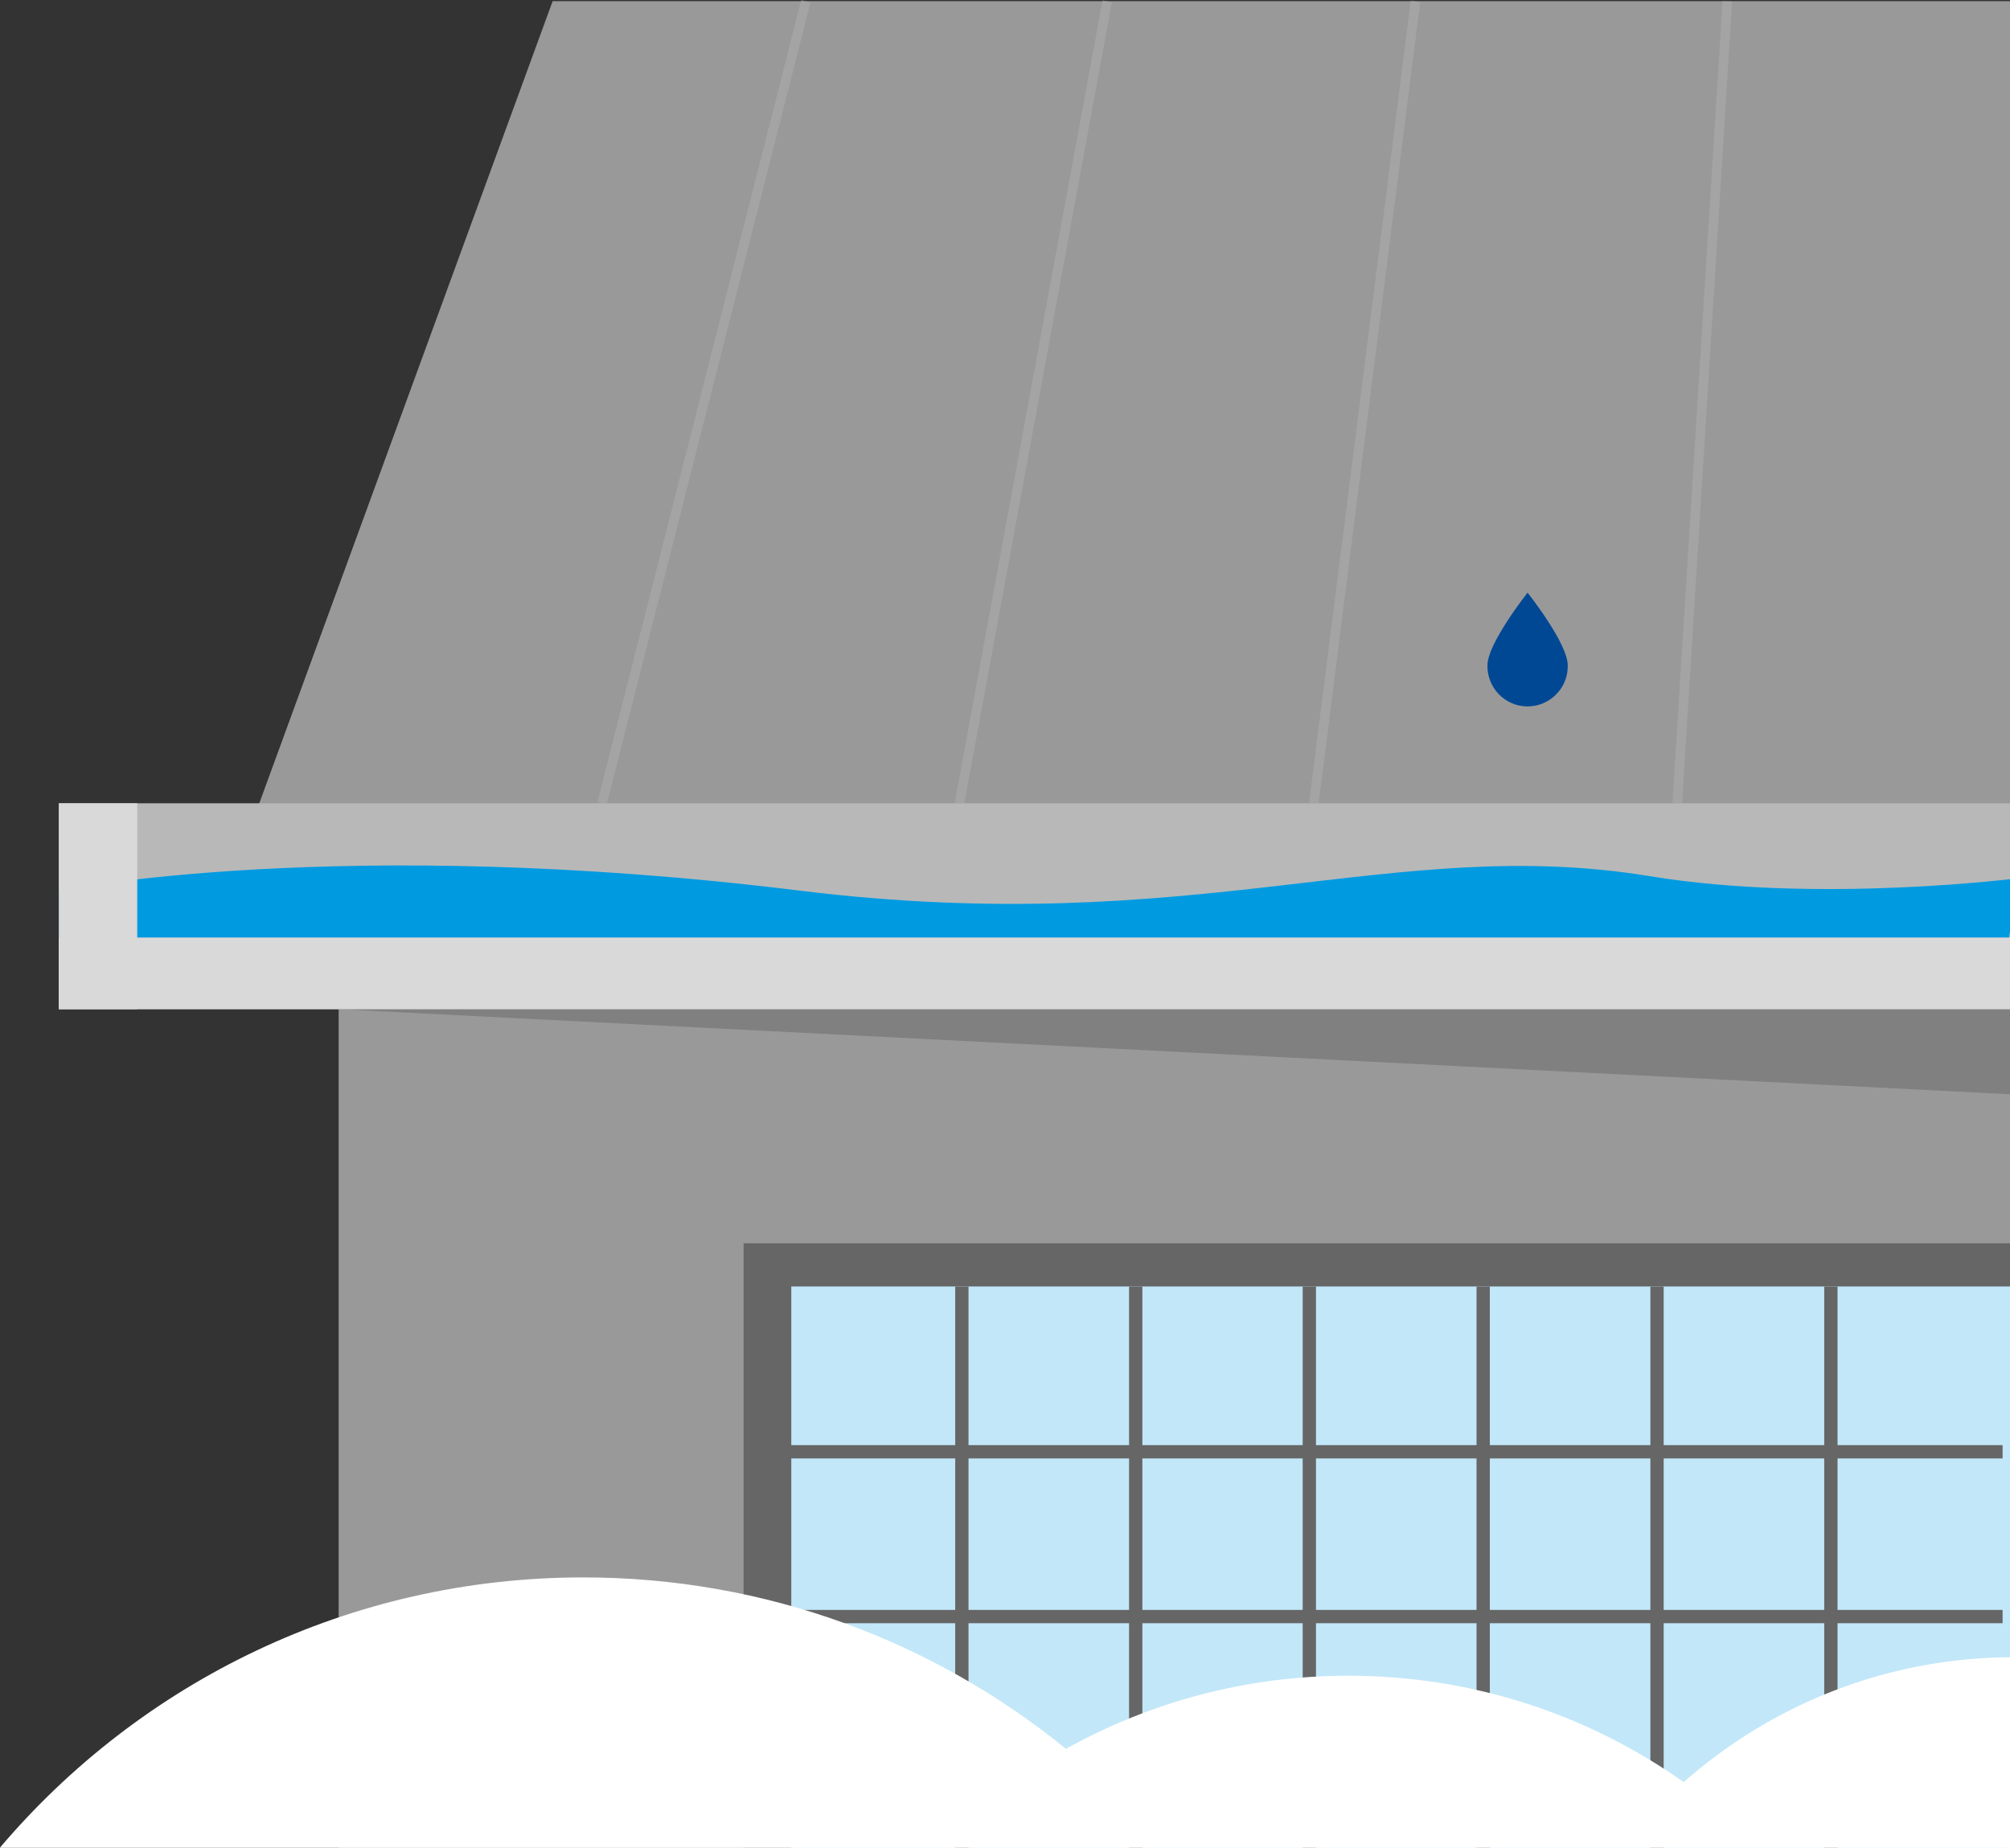 <?xml version="1.0" encoding="utf-8"?>
<!-- Generator: Adobe Illustrator 27.5.0, SVG Export Plug-In . SVG Version: 6.00 Build 0)  -->
<svg version="1.1" id="Layer_1" xmlns="http://www.w3.org/2000/svg" xmlns:xlink="http://www.w3.org/1999/xlink" x="0px" y="0px"
	 viewBox="0 0 846.3 778.4" enable-background="new 0 0 846.3 778.4" xml:space="preserve">
<rect x="0" y="0" width="846.3" height="778.4" fill="#333333" stroke="none"/>
<g id="Group_1673" transform="translate(-996.516 -4106.406)">
	<rect id="Rectangle_754" x="1139.1" y="4531.4" fill="#999999" width="746.1" height="353.4"/>
	<path id="Path_2165" fill="#808080" d="M1885.2,4569.4l-746.1-38h746.1L1885.2,4569.4z"/>
	<path id="Path_2168" fill="#999999" d="M1844.6,4470.1h-748.2l132.8-363.2h615.4L1844.6,4470.1z"/>
	<rect id="Rectangle_755" x="1021.3" y="4444.7" fill="#B8B8B8" width="863.8" height="86.7"/>
	<rect id="Rectangle_756" x="1021.3" y="4501.2" fill="#D9D9D9" width="863.8" height="30.2"/>
	<g id="Group_1418" transform="translate(-1549 2145.336)" opacity="0.5">
		<g id="Group_1417">
			<g>
				<defs>
					<rect id="SVGID_1_" x="2797.1" y="1961.1" width="89.7" height="338.8"/>
				</defs>
				<clipPath id="SVGID_00000150067580526710376400000016308726019200673680_">
					<use xlink:href="#SVGID_1_"  overflow="visible"/>
				</clipPath>
				<g id="Group_1416" clip-path="url(#SVGID_00000150067580526710376400000016308726019200673680_)">
					
						<line id="Line_218" fill="none" stroke="#B0B0B0" stroke-width="4" stroke-miterlimit="10" x1="2884.8" y1="1961.6" x2="2799" y2="2299.4"/>
				</g>
			</g>
		</g>
	</g>
	<g id="Group_1421" transform="translate(-1549 2145.336)" opacity="0.5">
		<g id="Group_1420">
			<g>
				<defs>
					<rect id="SVGID_00000175298043388114016140000012118368770570897842_" x="2947.6" y="1961.2" width="66.1" height="338.6"/>
				</defs>
				<clipPath id="SVGID_00000141417925634388011040000018312363944429582743_">
					<use xlink:href="#SVGID_00000175298043388114016140000012118368770570897842_"  overflow="visible"/>
				</clipPath>
				<g id="Group_1419" clip-path="url(#SVGID_00000141417925634388011040000018312363944429582743_)">
					
						<line id="Line_219" fill="none" stroke="#B0B0B0" stroke-width="4" stroke-miterlimit="10" x1="3011.7" y1="1961.6" x2="2949.5" y2="2299.4"/>
				</g>
			</g>
		</g>
	</g>
	<g id="Group_1424" transform="translate(-1549 2145.336)" opacity="0.5">
		<g id="Group_1423">
			<g>
				<defs>
					<rect id="SVGID_00000101079003431820851000000016057717757765279387_" x="3096.7" y="1961.3" width="46.8" height="338.3"/>
				</defs>
				<clipPath id="SVGID_00000128451236330325330010000001349192521609139892_">
					<use xlink:href="#SVGID_00000101079003431820851000000016057717757765279387_"  overflow="visible"/>
				</clipPath>
				<g id="Group_1422" clip-path="url(#SVGID_00000128451236330325330010000001349192521609139892_)">
					
						<line id="Line_220" fill="none" stroke="#B0B0B0" stroke-width="4" stroke-miterlimit="10" x1="3141.5" y1="1961.6" x2="3098.7" y2="2299.4"/>
				</g>
			</g>
		</g>
	</g>
	<g id="Group_1427" transform="translate(-1549 2145.336)" opacity="0.5">
		<g id="Group_1426">
			<g>
				<defs>
					<rect id="SVGID_00000031897451264379219200000014552336435353138606_" x="3249.7" y="1961.4" width="25.1" height="338.1"/>
				</defs>
				<clipPath id="SVGID_00000023241026242236101720000007497938882373523859_">
					<use xlink:href="#SVGID_00000031897451264379219200000014552336435353138606_"  overflow="visible"/>
				</clipPath>
				<g id="Group_1425" clip-path="url(#SVGID_00000023241026242236101720000007497938882373523859_)">
					
						<line id="Line_221" fill="none" stroke="#B0B0B0" stroke-width="4" stroke-miterlimit="10" x1="3272.8" y1="1961.6" x2="3251.7" y2="2299.4"/>
				</g>
			</g>
		</g>
	</g>
	<path id="Path_2169" fill="#009AE1" d="M1021.3,4481.5c0,0,118.1-23.9,312.1,0c167.1,20.6,249.2-23.9,357.8-6.1
		c71.1,11.7,155.6,0.8,155.6,0.8l-4.4,25h-821.1V4481.5z"/>
	<rect id="Rectangle_761" x="1021.3" y="4444.7" fill="#D9D9D9" width="33" height="86.7"/>
	<path id="Path_2170" fill="#004894" d="M1622.8,4386.6c-0.2,9.3,7.2,17.1,16.5,17.3s17.1-7.2,17.3-16.5c0-0.3,0-0.5,0-0.8
		c0-9.3-16.9-30.6-16.9-30.6S1622.8,4377.3,1622.8,4386.6"/>
	<rect id="Rectangle_762" x="1309.6" y="4630" fill="#666666" width="551.7" height="254.9"/>
	<rect id="Rectangle_763" x="1329.7" y="4648.2" fill="#FFFFFF" width="517.8" height="236.7"/>
	<g id="Group_1430" transform="translate(-1549 2145.336)" opacity="0.24">
		<g id="Group_1429">
			<g>
				<defs>
					<rect id="SVGID_00000135661383536107466960000014288841816309878150_" x="2878.7" y="2502.8" width="517.8" height="236.6"/>
				</defs>
				<clipPath id="SVGID_00000055678821749041675270000013553639484390286521_">
					<use xlink:href="#SVGID_00000135661383536107466960000014288841816309878150_"  overflow="visible"/>
				</clipPath>
				<g id="Group_1428" clip-path="url(#SVGID_00000055678821749041675270000013553639484390286521_)">
					<rect id="Rectangle_764" x="2878.7" y="2502.8" fill="#009AE1" width="517.8" height="236.7"/>
				</g>
			</g>
		</g>
	</g>
	<rect id="Rectangle_766" x="1398.7" y="4648.2" fill="#666666" width="5.6" height="236.7"/>
	<rect id="Rectangle_767" x="1471.9" y="4648.2" fill="#666666" width="5.6" height="236.7"/>
	<rect id="Rectangle_768" x="1311.9" y="4715" fill="#666666" width="527.8" height="5.6"/>
	<rect id="Rectangle_769" x="1311.9" y="4784.4" fill="#666666" width="527.8" height="5.6"/>
	<rect id="Rectangle_770" x="1370.8" y="4850.9" fill="#808080" width="280.1" height="5.3"/>
	<rect id="Rectangle_771" x="1545" y="4648.2" fill="#666666" width="5.6" height="236.7"/>
	<rect id="Rectangle_772" x="1618.2" y="4648.2" fill="#666666" width="5.6" height="236.7"/>
	<rect id="Rectangle_773" x="1691.4" y="4648.2" fill="#666666" width="5.6" height="236.7"/>
	<rect id="Rectangle_774" x="1764.6" y="4648.2" fill="#666666" width="5.6" height="236.7"/>
</g>
<path fill="#FFFFFF" d="M1013.3,778.2c-38.5-48.9-98.2-80.3-165.3-80.3c-53.4,0-102,19.9-139.1,52.6
	c-39.9-28.2-88.6-44.8-141.2-44.8c-43.1,0-83.7,11.2-118.9,30.8c-55.4-45.1-126.1-72.2-203.2-72.2c-98.5,0-186.6,44.2-245.7,113.9
	H1013.3z"/>
</svg>
